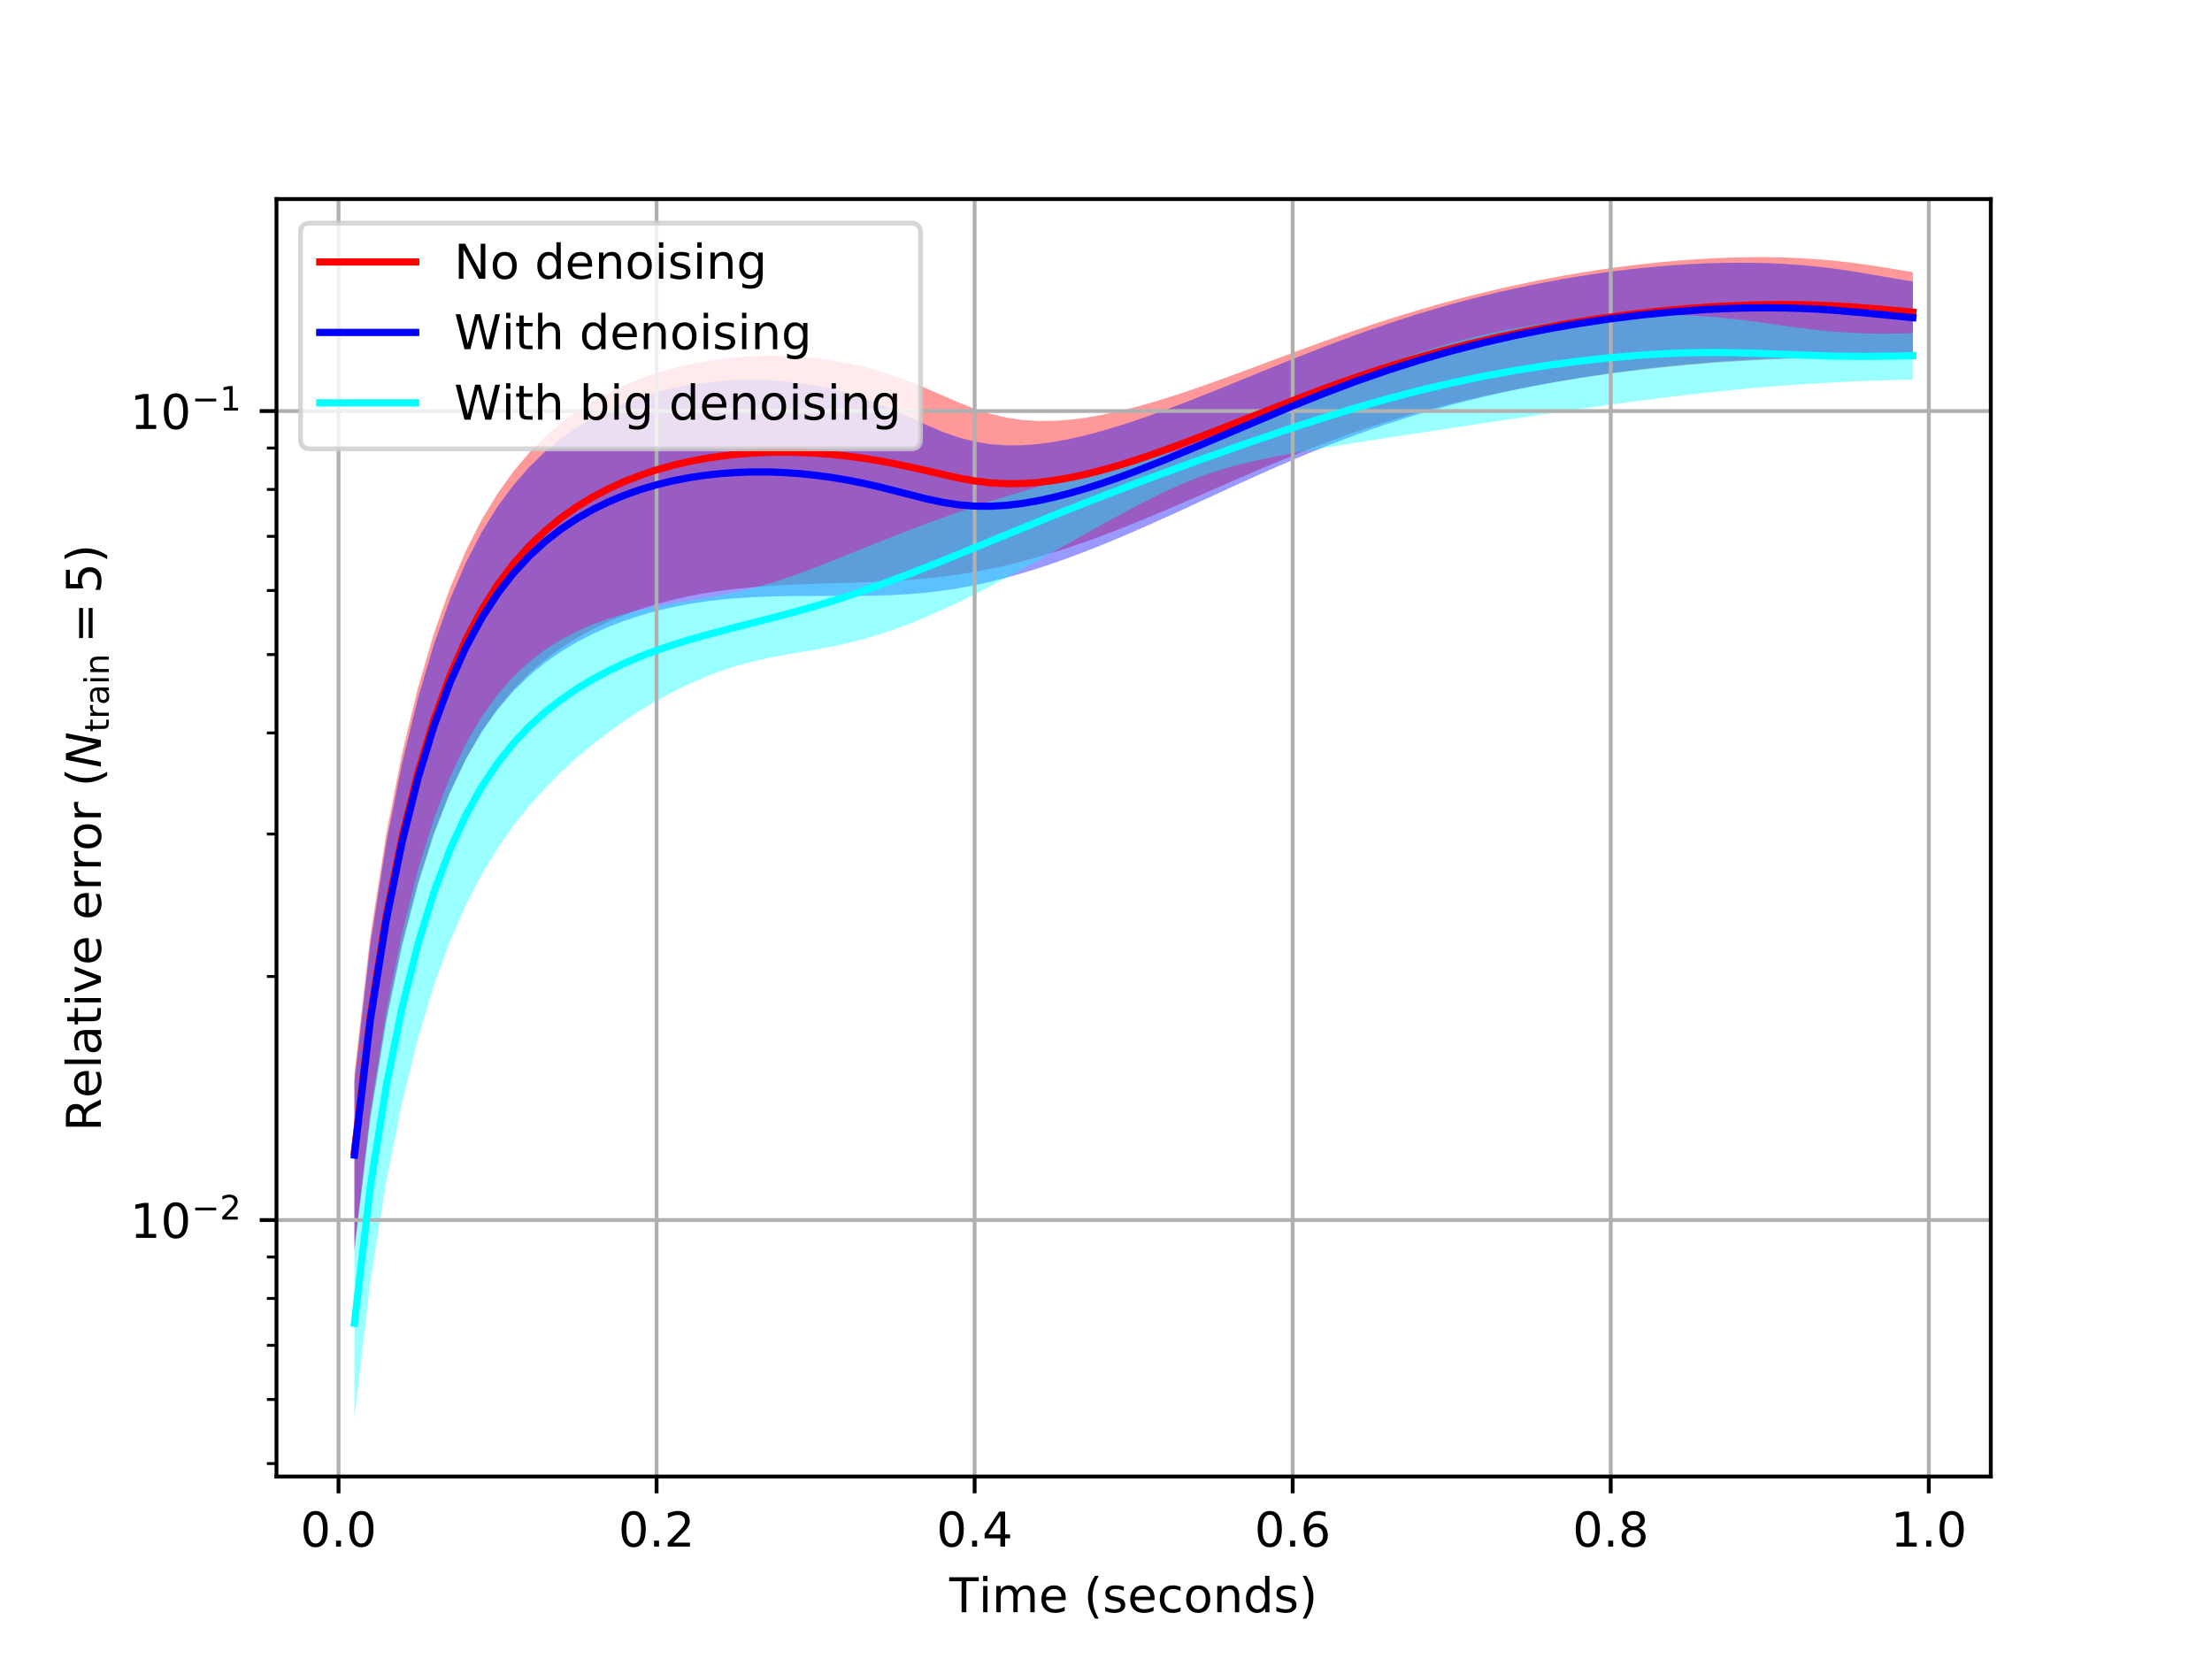 <?xml version="1.0" encoding="utf-8" standalone="no"?>
<!DOCTYPE svg PUBLIC "-//W3C//DTD SVG 1.1//EN"
  "http://www.w3.org/Graphics/SVG/1.1/DTD/svg11.dtd">
<!-- Created with matplotlib (https://matplotlib.org/) -->
<svg height="345.6pt" version="1.1" viewBox="0 0 460.8 345.6" width="460.8pt" xmlns="http://www.w3.org/2000/svg" xmlns:xlink="http://www.w3.org/1999/xlink">
 <defs>
  <style type="text/css">
*{stroke-linecap:butt;stroke-linejoin:round;white-space:pre;}
  </style>
 </defs>
 <g id="figure_1">
  <g id="patch_1">
   <path d="M 0 345.6 
L 460.8 345.6 
L 460.8 0 
L 0 0 
z
" style="fill:#ffffff;"/>
  </g>
  <g id="axes_1">
   <g id="patch_2">
    <path d="M 57.6 307.584 
L 414.72 307.584 
L 414.72 41.472 
L 57.6 41.472 
z
" style="fill:#ffffff;"/>
   </g>
   <g id="PolyCollection_1">
    <path clip-path="url(#p715813f7bb)" d="M 73.833 223.766 
L 73.833 260.77 
L 77.146 233.189 
L 80.458 212.96 
L 83.771 197.094 
L 87.084 184.281 
L 90.397 173.819 
L 93.71 165.245 
L 97.022 158.207 
L 100.335 152.412 
L 103.648 147.617 
L 106.961 143.621 
L 110.274 140.262 
L 113.586 137.415 
L 116.899 134.979 
L 120.212 132.879 
L 123.525 131.055 
L 126.838 129.464 
L 130.15 128.078 
L 133.463 126.874 
L 136.776 125.836 
L 140.089 124.949 
L 143.402 124.203 
L 146.714 123.584 
L 150.027 123.076 
L 153.34 122.666 
L 156.653 122.34 
L 159.966 122.085 
L 163.278 121.888 
L 166.591 121.737 
L 169.904 121.616 
L 173.217 121.513 
L 176.53 121.415 
L 179.842 121.307 
L 183.155 121.175 
L 186.468 121.005 
L 189.781 120.781 
L 193.094 120.491 
L 196.406 120.125 
L 199.719 119.672 
L 203.032 119.127 
L 206.345 118.488 
L 209.658 117.755 
L 212.97 116.932 
L 216.283 116.023 
L 219.596 115.031 
L 222.909 113.962 
L 226.222 112.821 
L 229.534 111.616 
L 232.847 110.352 
L 236.16 109.037 
L 239.473 107.678 
L 242.786 106.284 
L 246.098 104.863 
L 249.411 103.425 
L 252.724 101.977 
L 256.037 100.53 
L 259.35 99.092 
L 262.662 97.673 
L 265.975 96.28 
L 269.288 94.921 
L 272.601 93.603 
L 275.914 92.331 
L 279.226 91.109 
L 282.539 89.939 
L 285.852 88.825 
L 289.165 87.766 
L 292.478 86.761 
L 295.79 85.809 
L 299.103 84.91 
L 302.416 84.059 
L 305.729 83.256 
L 309.042 82.498 
L 312.354 81.783 
L 315.667 81.108 
L 318.98 80.473 
L 322.293 79.875 
L 325.606 79.313 
L 328.918 78.786 
L 332.231 78.292 
L 335.544 77.83 
L 338.857 77.402 
L 342.17 77.004 
L 345.482 76.638 
L 348.795 76.302 
L 352.108 75.997 
L 355.421 75.721 
L 358.734 75.473 
L 362.046 75.254 
L 365.359 75.062 
L 368.672 74.899 
L 371.985 74.762 
L 375.298 74.652 
L 378.61 74.567 
L 381.923 74.505 
L 385.236 74.464 
L 388.549 74.44 
L 391.862 74.429 
L 395.174 74.428 
L 398.487 74.432 
L 398.487 56.703 
L 398.487 56.703 
L 395.174 56.154 
L 391.862 55.61 
L 388.549 55.106 
L 385.236 54.665 
L 381.923 54.3 
L 378.61 54.011 
L 375.298 53.797 
L 371.985 53.655 
L 368.672 53.58 
L 365.359 53.568 
L 362.046 53.616 
L 358.734 53.722 
L 355.421 53.881 
L 352.108 54.092 
L 348.795 54.352 
L 345.482 54.66 
L 342.17 55.015 
L 338.857 55.414 
L 335.544 55.858 
L 332.231 56.345 
L 328.918 56.875 
L 325.606 57.447 
L 322.293 58.062 
L 318.98 58.718 
L 315.667 59.416 
L 312.354 60.157 
L 309.042 60.94 
L 305.729 61.765 
L 302.416 62.634 
L 299.103 63.546 
L 295.79 64.501 
L 292.478 65.499 
L 289.165 66.538 
L 285.852 67.617 
L 282.539 68.733 
L 279.226 69.882 
L 275.914 71.061 
L 272.601 72.265 
L 269.288 73.487 
L 265.975 74.722 
L 262.662 75.961 
L 259.35 77.196 
L 256.037 78.419 
L 252.724 79.62 
L 249.411 80.788 
L 246.098 81.912 
L 242.786 82.981 
L 239.473 83.982 
L 236.16 84.902 
L 232.847 85.724 
L 229.534 86.433 
L 226.222 87.008 
L 222.909 87.428 
L 219.596 87.665 
L 216.283 87.692 
L 212.97 87.477 
L 209.658 86.991 
L 206.345 86.213 
L 203.032 85.147 
L 199.719 83.845 
L 196.406 82.408 
L 193.094 80.958 
L 189.781 79.592 
L 186.468 78.365 
L 183.155 77.298 
L 179.842 76.395 
L 176.53 75.653 
L 173.217 75.064 
L 169.904 74.623 
L 166.591 74.323 
L 163.278 74.159 
L 159.966 74.126 
L 156.653 74.223 
L 153.34 74.451 
L 150.027 74.813 
L 146.714 75.311 
L 143.402 75.951 
L 140.089 76.743 
L 136.776 77.7 
L 133.463 78.839 
L 130.15 80.179 
L 126.838 81.743 
L 123.525 83.56 
L 120.212 85.667 
L 116.899 88.114 
L 113.586 90.963 
L 110.274 94.292 
L 106.961 98.201 
L 103.648 102.812 
L 100.335 108.28 
L 97.022 114.798 
L 93.71 122.601 
L 90.397 131.973 
L 87.084 143.265 
L 83.771 156.955 
L 80.458 173.773 
L 77.146 195.046 
L 73.833 223.766 
z
" style="fill:#ff0000;fill-opacity:0.4;"/>
   </g>
   <g id="PolyCollection_2">
    <path clip-path="url(#p715813f7bb)" d="M 73.833 225.297 
L 73.833 260.046 
L 77.146 232.519 
L 80.458 212.353 
L 83.771 196.57 
L 87.084 183.86 
L 90.397 173.514 
L 93.71 165.068 
L 97.022 158.163 
L 100.335 152.504 
L 103.648 147.843 
L 106.961 143.978 
L 110.274 140.748 
L 113.586 138.026 
L 116.899 135.714 
L 120.212 133.735 
L 123.525 132.03 
L 126.838 130.557 
L 130.15 129.285 
L 133.463 128.192 
L 136.776 127.261 
L 140.089 126.48 
L 143.402 125.838 
L 146.714 125.324 
L 150.027 124.924 
L 153.34 124.625 
L 156.653 124.413 
L 159.966 124.276 
L 163.278 124.197 
L 166.591 124.161 
L 169.904 124.152 
L 173.217 124.155 
L 176.53 124.153 
L 179.842 124.128 
L 183.155 124.062 
L 186.468 123.936 
L 189.781 123.734 
L 193.094 123.439 
L 196.406 123.038 
L 199.719 122.526 
L 203.032 121.902 
L 206.345 121.171 
L 209.658 120.337 
L 212.97 119.406 
L 216.283 118.383 
L 219.596 117.276 
L 222.909 116.093 
L 226.222 114.84 
L 229.534 113.525 
L 232.847 112.156 
L 236.16 110.74 
L 239.473 109.285 
L 242.786 107.799 
L 246.098 106.291 
L 249.411 104.769 
L 252.724 103.241 
L 256.037 101.716 
L 259.35 100.203 
L 262.662 98.71 
L 265.975 97.245 
L 269.288 95.815 
L 272.601 94.427 
L 275.914 93.085 
L 279.226 91.796 
L 282.539 90.561 
L 285.852 89.382 
L 289.165 88.26 
L 292.478 87.195 
L 295.79 86.186 
L 299.103 85.232 
L 302.416 84.33 
L 305.729 83.478 
L 309.042 82.675 
L 312.354 81.917 
L 315.667 81.203 
L 318.98 80.532 
L 322.293 79.9 
L 325.606 79.307 
L 328.918 78.75 
L 332.231 78.23 
L 335.544 77.744 
L 338.857 77.293 
L 342.17 76.876 
L 345.482 76.494 
L 348.795 76.145 
L 352.108 75.83 
L 355.421 75.549 
L 358.734 75.301 
L 362.046 75.086 
L 365.359 74.902 
L 368.672 74.75 
L 371.985 74.63 
L 375.298 74.542 
L 378.61 74.484 
L 381.923 74.455 
L 385.236 74.452 
L 388.549 74.472 
L 391.862 74.51 
L 395.174 74.56 
L 398.487 74.618 
L 398.487 58.624 
L 398.487 58.624 
L 395.174 58.102 
L 391.862 57.531 
L 388.549 56.955 
L 385.236 56.416 
L 381.923 55.943 
L 378.61 55.548 
L 375.298 55.234 
L 371.985 54.998 
L 368.672 54.837 
L 365.359 54.746 
L 362.046 54.723 
L 358.734 54.762 
L 355.421 54.862 
L 352.108 55.019 
L 348.795 55.232 
L 345.482 55.497 
L 342.17 55.813 
L 338.857 56.179 
L 335.544 56.594 
L 332.231 57.057 
L 328.918 57.567 
L 325.606 58.124 
L 322.293 58.728 
L 318.98 59.379 
L 315.667 60.078 
L 312.354 60.825 
L 309.042 61.619 
L 305.729 62.463 
L 302.416 63.356 
L 299.103 64.299 
L 295.79 65.291 
L 292.478 66.332 
L 289.165 67.421 
L 285.852 68.556 
L 282.539 69.735 
L 279.226 70.953 
L 275.914 72.208 
L 272.601 73.493 
L 269.288 74.805 
L 265.975 76.136 
L 262.662 77.481 
L 259.35 78.832 
L 256.037 80.18 
L 252.724 81.518 
L 249.411 82.838 
L 246.098 84.129 
L 242.786 85.381 
L 239.473 86.585 
L 236.16 87.728 
L 232.847 88.799 
L 229.534 89.784 
L 226.222 90.666 
L 222.909 91.427 
L 219.596 92.046 
L 216.283 92.497 
L 212.97 92.752 
L 209.658 92.778 
L 206.345 92.538 
L 203.032 91.999 
L 199.719 91.14 
L 196.406 89.972 
L 193.094 88.565 
L 189.781 87.044 
L 186.468 85.542 
L 183.155 84.155 
L 179.842 82.931 
L 176.53 81.885 
L 173.217 81.019 
L 169.904 80.325 
L 166.591 79.796 
L 163.278 79.422 
L 159.966 79.196 
L 156.653 79.114 
L 153.34 79.174 
L 150.027 79.376 
L 146.714 79.722 
L 143.402 80.217 
L 140.089 80.87 
L 136.776 81.694 
L 133.463 82.702 
L 130.15 83.913 
L 126.838 85.348 
L 123.525 87.037 
L 120.212 89.017 
L 116.899 91.337 
L 113.586 94.06 
L 110.274 97.265 
L 106.961 101.049 
L 103.648 105.537 
L 100.335 110.884 
L 97.022 117.283 
L 93.71 124.967 
L 90.397 134.219 
L 87.084 145.389 
L 83.771 158.949 
L 80.458 175.628 
L 77.146 196.746 
L 73.833 225.297 
z
" style="fill:#0000ff;fill-opacity:0.4;"/>
   </g>
   <g id="PolyCollection_3">
    <path clip-path="url(#p715813f7bb)" d="M 73.833 260.072 
L 73.833 295.488 
L 77.146 267.128 
L 80.458 246.166 
L 83.771 229.642 
L 87.084 216.247 
L 90.397 205.247 
L 93.71 196.146 
L 97.022 188.557 
L 100.335 182.164 
L 103.648 176.709 
L 106.961 171.988 
L 110.274 167.844 
L 113.586 164.154 
L 116.899 160.828 
L 120.212 157.798 
L 123.525 155.02 
L 126.838 152.464 
L 130.15 150.111 
L 133.463 147.951 
L 136.776 145.973 
L 140.089 144.173 
L 143.402 142.548 
L 146.714 141.096 
L 150.027 139.823 
L 153.34 138.736 
L 156.653 137.832 
L 159.966 137.088 
L 163.278 136.461 
L 166.591 135.894 
L 169.904 135.328 
L 173.217 134.707 
L 176.53 133.99 
L 179.842 133.151 
L 183.155 132.177 
L 186.468 131.066 
L 189.781 129.825 
L 193.094 128.464 
L 196.406 126.996 
L 199.719 125.435 
L 203.032 123.794 
L 206.345 122.088 
L 209.658 120.329 
L 212.97 118.53 
L 216.283 116.701 
L 219.596 114.852 
L 222.909 112.993 
L 226.222 111.135 
L 229.534 109.29 
L 232.847 107.471 
L 236.16 105.694 
L 239.473 103.982 
L 242.786 102.361 
L 246.098 100.864 
L 249.411 99.521 
L 252.724 98.348 
L 256.037 97.341 
L 259.35 96.477 
L 262.662 95.722 
L 265.975 95.046 
L 269.288 94.425 
L 272.601 93.841 
L 275.914 93.283 
L 279.226 92.742 
L 282.539 92.214 
L 285.852 91.693 
L 289.165 91.178 
L 292.478 90.668 
L 295.79 90.16 
L 299.103 89.655 
L 302.416 89.152 
L 305.729 88.65 
L 309.042 88.15 
L 312.354 87.652 
L 315.667 87.157 
L 318.98 86.665 
L 322.293 86.177 
L 325.606 85.693 
L 328.918 85.215 
L 332.231 84.744 
L 335.544 84.281 
L 338.857 83.83 
L 342.17 83.392 
L 345.482 82.969 
L 348.795 82.563 
L 352.108 82.174 
L 355.421 81.804 
L 358.734 81.455 
L 362.046 81.129 
L 365.359 80.826 
L 368.672 80.547 
L 371.985 80.293 
L 375.298 80.063 
L 378.61 79.857 
L 381.923 79.673 
L 385.236 79.511 
L 388.549 79.37 
L 391.862 79.249 
L 395.174 79.148 
L 398.487 79.067 
L 398.487 69.409 
L 398.487 69.409 
L 395.174 69.501 
L 391.862 69.521 
L 388.549 69.461 
L 385.236 69.316 
L 381.923 69.083 
L 378.61 68.763 
L 375.298 68.366 
L 371.985 67.914 
L 368.672 67.44 
L 365.359 66.978 
L 362.046 66.559 
L 358.734 66.205 
L 355.421 65.925 
L 352.108 65.726 
L 348.795 65.606 
L 345.482 65.566 
L 342.17 65.601 
L 338.857 65.709 
L 335.544 65.888 
L 332.231 66.134 
L 328.918 66.448 
L 325.606 66.828 
L 322.293 67.275 
L 318.98 67.79 
L 315.667 68.373 
L 312.354 69.028 
L 309.042 69.756 
L 305.729 70.558 
L 302.416 71.437 
L 299.103 72.393 
L 295.79 73.427 
L 292.478 74.538 
L 289.165 75.724 
L 285.852 76.983 
L 282.539 78.309 
L 279.226 79.697 
L 275.914 81.139 
L 272.601 82.625 
L 269.288 84.141 
L 265.975 85.671 
L 262.662 87.195 
L 259.35 88.684 
L 256.037 90.105 
L 252.724 91.426 
L 249.411 92.619 
L 246.098 93.683 
L 242.786 94.635 
L 239.473 95.507 
L 236.16 96.331 
L 232.847 97.136 
L 229.534 97.943 
L 226.222 98.765 
L 222.909 99.614 
L 219.596 100.497 
L 216.283 101.418 
L 212.97 102.38 
L 209.658 103.386 
L 206.345 104.437 
L 203.032 105.532 
L 199.719 106.668 
L 196.406 107.843 
L 193.094 109.054 
L 189.781 110.301 
L 186.468 111.581 
L 183.155 112.889 
L 179.842 114.218 
L 176.53 115.555 
L 173.217 116.886 
L 169.904 118.186 
L 166.591 119.43 
L 163.278 120.59 
L 159.966 121.639 
L 156.653 122.559 
L 153.34 123.346 
L 150.027 124.016 
L 146.714 124.601 
L 143.402 125.146 
L 140.089 125.702 
L 136.776 126.314 
L 133.463 127.02 
L 130.15 127.855 
L 126.838 128.853 
L 123.525 130.049 
L 120.212 131.488 
L 116.899 133.221 
L 113.586 135.317 
L 110.274 137.856 
L 106.961 140.943 
L 103.648 144.71 
L 100.335 149.322 
L 97.022 154.987 
L 93.71 161.96 
L 90.397 170.556 
L 87.084 181.166 
L 83.771 194.297 
L 80.458 210.682 
L 77.146 231.621 
L 73.833 260.072 
z
" style="fill:#00ffff;fill-opacity:0.4;"/>
   </g>
   <g id="matplotlib.axis_1">
    <g id="xtick_1">
     <g id="line2d_1">
      <path clip-path="url(#p715813f7bb)" d="M 70.52 307.584 
L 70.52 41.472 
" style="fill:none;stroke:#b0b0b0;stroke-linecap:square;stroke-width:0.8;"/>
     </g>
     <g id="line2d_2">
      <defs>
       <path d="M 0 0 
L 0 3.5 
" id="mc54e6e0ada" style="stroke:#000000;stroke-width:0.8;"/>
      </defs>
      <g>
       <use style="stroke:#000000;stroke-width:0.8;" x="70.52" xlink:href="#mc54e6e0ada" y="307.584"/>
      </g>
     </g>
     <g id="text_1">
      <!-- 0.0 -->
      <defs>
       <path d="M 31.781 66.406 
Q 24.172 66.406 20.328 58.906 
Q 16.5 51.422 16.5 36.375 
Q 16.5 21.391 20.328 13.891 
Q 24.172 6.391 31.781 6.391 
Q 39.453 6.391 43.281 13.891 
Q 47.125 21.391 47.125 36.375 
Q 47.125 51.422 43.281 58.906 
Q 39.453 66.406 31.781 66.406 
z
M 31.781 74.219 
Q 44.047 74.219 50.516 64.516 
Q 56.984 54.828 56.984 36.375 
Q 56.984 17.969 50.516 8.266 
Q 44.047 -1.422 31.781 -1.422 
Q 19.531 -1.422 13.062 8.266 
Q 6.594 17.969 6.594 36.375 
Q 6.594 54.828 13.062 64.516 
Q 19.531 74.219 31.781 74.219 
z
" id="DejaVuSans-48"/>
       <path d="M 10.688 12.406 
L 21 12.406 
L 21 0 
L 10.688 0 
z
" id="DejaVuSans-46"/>
      </defs>
      <g transform="translate(62.568 322.182)scale(0.1 -0.1)">
       <use xlink:href="#DejaVuSans-48"/>
       <use x="63.623" xlink:href="#DejaVuSans-46"/>
       <use x="95.41" xlink:href="#DejaVuSans-48"/>
      </g>
     </g>
    </g>
    <g id="xtick_2">
     <g id="line2d_3">
      <path clip-path="url(#p715813f7bb)" d="M 136.776 307.584 
L 136.776 41.472 
" style="fill:none;stroke:#b0b0b0;stroke-linecap:square;stroke-width:0.8;"/>
     </g>
     <g id="line2d_4">
      <g>
       <use style="stroke:#000000;stroke-width:0.8;" x="136.776" xlink:href="#mc54e6e0ada" y="307.584"/>
      </g>
     </g>
     <g id="text_2">
      <!-- 0.2 -->
      <defs>
       <path d="M 19.188 8.297 
L 53.609 8.297 
L 53.609 0 
L 7.328 0 
L 7.328 8.297 
Q 12.938 14.109 22.625 23.891 
Q 32.328 33.688 34.812 36.531 
Q 39.547 41.844 41.422 45.531 
Q 43.312 49.219 43.312 52.781 
Q 43.312 58.594 39.234 62.25 
Q 35.156 65.922 28.609 65.922 
Q 23.969 65.922 18.812 64.312 
Q 13.672 62.703 7.812 59.422 
L 7.812 69.391 
Q 13.766 71.781 18.938 73 
Q 24.125 74.219 28.422 74.219 
Q 39.75 74.219 46.484 68.547 
Q 53.219 62.891 53.219 53.422 
Q 53.219 48.922 51.531 44.891 
Q 49.859 40.875 45.406 35.406 
Q 44.188 33.984 37.641 27.219 
Q 31.109 20.453 19.188 8.297 
z
" id="DejaVuSans-50"/>
      </defs>
      <g transform="translate(128.824 322.182)scale(0.1 -0.1)">
       <use xlink:href="#DejaVuSans-48"/>
       <use x="63.623" xlink:href="#DejaVuSans-46"/>
       <use x="95.41" xlink:href="#DejaVuSans-50"/>
      </g>
     </g>
    </g>
    <g id="xtick_3">
     <g id="line2d_5">
      <path clip-path="url(#p715813f7bb)" d="M 203.032 307.584 
L 203.032 41.472 
" style="fill:none;stroke:#b0b0b0;stroke-linecap:square;stroke-width:0.8;"/>
     </g>
     <g id="line2d_6">
      <g>
       <use style="stroke:#000000;stroke-width:0.8;" x="203.032" xlink:href="#mc54e6e0ada" y="307.584"/>
      </g>
     </g>
     <g id="text_3">
      <!-- 0.4 -->
      <defs>
       <path d="M 37.797 64.312 
L 12.891 25.391 
L 37.797 25.391 
z
M 35.203 72.906 
L 47.609 72.906 
L 47.609 25.391 
L 58.016 25.391 
L 58.016 17.188 
L 47.609 17.188 
L 47.609 0 
L 37.797 0 
L 37.797 17.188 
L 4.891 17.188 
L 4.891 26.703 
z
" id="DejaVuSans-52"/>
      </defs>
      <g transform="translate(195.08 322.182)scale(0.1 -0.1)">
       <use xlink:href="#DejaVuSans-48"/>
       <use x="63.623" xlink:href="#DejaVuSans-46"/>
       <use x="95.41" xlink:href="#DejaVuSans-52"/>
      </g>
     </g>
    </g>
    <g id="xtick_4">
     <g id="line2d_7">
      <path clip-path="url(#p715813f7bb)" d="M 269.288 307.584 
L 269.288 41.472 
" style="fill:none;stroke:#b0b0b0;stroke-linecap:square;stroke-width:0.8;"/>
     </g>
     <g id="line2d_8">
      <g>
       <use style="stroke:#000000;stroke-width:0.8;" x="269.288" xlink:href="#mc54e6e0ada" y="307.584"/>
      </g>
     </g>
     <g id="text_4">
      <!-- 0.6 -->
      <defs>
       <path d="M 33.016 40.375 
Q 26.375 40.375 22.484 35.828 
Q 18.609 31.297 18.609 23.391 
Q 18.609 15.531 22.484 10.953 
Q 26.375 6.391 33.016 6.391 
Q 39.656 6.391 43.531 10.953 
Q 47.406 15.531 47.406 23.391 
Q 47.406 31.297 43.531 35.828 
Q 39.656 40.375 33.016 40.375 
z
M 52.594 71.297 
L 52.594 62.312 
Q 48.875 64.062 45.094 64.984 
Q 41.312 65.922 37.594 65.922 
Q 27.828 65.922 22.672 59.328 
Q 17.531 52.734 16.797 39.406 
Q 19.672 43.656 24.016 45.922 
Q 28.375 48.188 33.594 48.188 
Q 44.578 48.188 50.953 41.516 
Q 57.328 34.859 57.328 23.391 
Q 57.328 12.156 50.688 5.359 
Q 44.047 -1.422 33.016 -1.422 
Q 20.359 -1.422 13.672 8.266 
Q 6.984 17.969 6.984 36.375 
Q 6.984 53.656 15.188 63.938 
Q 23.391 74.219 37.203 74.219 
Q 40.922 74.219 44.703 73.484 
Q 48.484 72.75 52.594 71.297 
z
" id="DejaVuSans-54"/>
      </defs>
      <g transform="translate(261.336 322.182)scale(0.1 -0.1)">
       <use xlink:href="#DejaVuSans-48"/>
       <use x="63.623" xlink:href="#DejaVuSans-46"/>
       <use x="95.41" xlink:href="#DejaVuSans-54"/>
      </g>
     </g>
    </g>
    <g id="xtick_5">
     <g id="line2d_9">
      <path clip-path="url(#p715813f7bb)" d="M 335.544 307.584 
L 335.544 41.472 
" style="fill:none;stroke:#b0b0b0;stroke-linecap:square;stroke-width:0.8;"/>
     </g>
     <g id="line2d_10">
      <g>
       <use style="stroke:#000000;stroke-width:0.8;" x="335.544" xlink:href="#mc54e6e0ada" y="307.584"/>
      </g>
     </g>
     <g id="text_5">
      <!-- 0.8 -->
      <defs>
       <path d="M 31.781 34.625 
Q 24.75 34.625 20.719 30.859 
Q 16.703 27.094 16.703 20.516 
Q 16.703 13.922 20.719 10.156 
Q 24.75 6.391 31.781 6.391 
Q 38.812 6.391 42.859 10.172 
Q 46.922 13.969 46.922 20.516 
Q 46.922 27.094 42.891 30.859 
Q 38.875 34.625 31.781 34.625 
z
M 21.922 38.812 
Q 15.578 40.375 12.031 44.719 
Q 8.5 49.078 8.5 55.328 
Q 8.5 64.062 14.719 69.141 
Q 20.953 74.219 31.781 74.219 
Q 42.672 74.219 48.875 69.141 
Q 55.078 64.062 55.078 55.328 
Q 55.078 49.078 51.531 44.719 
Q 48 40.375 41.703 38.812 
Q 48.828 37.156 52.797 32.312 
Q 56.781 27.484 56.781 20.516 
Q 56.781 9.906 50.312 4.234 
Q 43.844 -1.422 31.781 -1.422 
Q 19.734 -1.422 13.25 4.234 
Q 6.781 9.906 6.781 20.516 
Q 6.781 27.484 10.781 32.312 
Q 14.797 37.156 21.922 38.812 
z
M 18.312 54.391 
Q 18.312 48.734 21.844 45.562 
Q 25.391 42.391 31.781 42.391 
Q 38.141 42.391 41.719 45.562 
Q 45.312 48.734 45.312 54.391 
Q 45.312 60.062 41.719 63.234 
Q 38.141 66.406 31.781 66.406 
Q 25.391 66.406 21.844 63.234 
Q 18.312 60.062 18.312 54.391 
z
" id="DejaVuSans-56"/>
      </defs>
      <g transform="translate(327.592 322.182)scale(0.1 -0.1)">
       <use xlink:href="#DejaVuSans-48"/>
       <use x="63.623" xlink:href="#DejaVuSans-46"/>
       <use x="95.41" xlink:href="#DejaVuSans-56"/>
      </g>
     </g>
    </g>
    <g id="xtick_6">
     <g id="line2d_11">
      <path clip-path="url(#p715813f7bb)" d="M 401.8 307.584 
L 401.8 41.472 
" style="fill:none;stroke:#b0b0b0;stroke-linecap:square;stroke-width:0.8;"/>
     </g>
     <g id="line2d_12">
      <g>
       <use style="stroke:#000000;stroke-width:0.8;" x="401.8" xlink:href="#mc54e6e0ada" y="307.584"/>
      </g>
     </g>
     <g id="text_6">
      <!-- 1.0 -->
      <defs>
       <path d="M 12.406 8.297 
L 28.516 8.297 
L 28.516 63.922 
L 10.984 60.406 
L 10.984 69.391 
L 28.422 72.906 
L 38.281 72.906 
L 38.281 8.297 
L 54.391 8.297 
L 54.391 0 
L 12.406 0 
z
" id="DejaVuSans-49"/>
      </defs>
      <g transform="translate(393.849 322.182)scale(0.1 -0.1)">
       <use xlink:href="#DejaVuSans-49"/>
       <use x="63.623" xlink:href="#DejaVuSans-46"/>
       <use x="95.41" xlink:href="#DejaVuSans-48"/>
      </g>
     </g>
    </g>
    <g id="text_7">
     <!-- $\mathrm{Time \ (seconds)}$ -->
     <defs>
      <path d="M -0.297 72.906 
L 61.375 72.906 
L 61.375 64.594 
L 35.5 64.594 
L 35.5 0 
L 25.594 0 
L 25.594 64.594 
L -0.297 64.594 
z
" id="DejaVuSans-84"/>
      <path d="M 9.422 54.688 
L 18.406 54.688 
L 18.406 0 
L 9.422 0 
z
M 9.422 75.984 
L 18.406 75.984 
L 18.406 64.594 
L 9.422 64.594 
z
" id="DejaVuSans-105"/>
      <path d="M 52 44.188 
Q 55.375 50.25 60.062 53.125 
Q 64.75 56 71.094 56 
Q 79.641 56 84.281 50.016 
Q 88.922 44.047 88.922 33.016 
L 88.922 0 
L 79.891 0 
L 79.891 32.719 
Q 79.891 40.578 77.094 44.375 
Q 74.312 48.188 68.609 48.188 
Q 61.625 48.188 57.562 43.547 
Q 53.516 38.922 53.516 30.906 
L 53.516 0 
L 44.484 0 
L 44.484 32.719 
Q 44.484 40.625 41.703 44.406 
Q 38.922 48.188 33.109 48.188 
Q 26.219 48.188 22.156 43.531 
Q 18.109 38.875 18.109 30.906 
L 18.109 0 
L 9.078 0 
L 9.078 54.688 
L 18.109 54.688 
L 18.109 46.188 
Q 21.188 51.219 25.484 53.609 
Q 29.781 56 35.688 56 
Q 41.656 56 45.828 52.969 
Q 50 49.953 52 44.188 
z
" id="DejaVuSans-109"/>
      <path d="M 56.203 29.594 
L 56.203 25.203 
L 14.891 25.203 
Q 15.484 15.922 20.484 11.062 
Q 25.484 6.203 34.422 6.203 
Q 39.594 6.203 44.453 7.469 
Q 49.312 8.734 54.109 11.281 
L 54.109 2.781 
Q 49.266 0.734 44.188 -0.344 
Q 39.109 -1.422 33.891 -1.422 
Q 20.797 -1.422 13.156 6.188 
Q 5.516 13.812 5.516 26.812 
Q 5.516 40.234 12.766 48.109 
Q 20.016 56 32.328 56 
Q 43.359 56 49.781 48.891 
Q 56.203 41.797 56.203 29.594 
z
M 47.219 32.234 
Q 47.125 39.594 43.094 43.984 
Q 39.062 48.391 32.422 48.391 
Q 24.906 48.391 20.391 44.141 
Q 15.875 39.891 15.188 32.172 
z
" id="DejaVuSans-101"/>
      <path d="M 31 75.875 
Q 24.469 64.656 21.281 53.656 
Q 18.109 42.672 18.109 31.391 
Q 18.109 20.125 21.312 9.062 
Q 24.516 -2 31 -13.188 
L 23.188 -13.188 
Q 15.875 -1.703 12.234 9.375 
Q 8.594 20.453 8.594 31.391 
Q 8.594 42.281 12.203 53.312 
Q 15.828 64.359 23.188 75.875 
z
" id="DejaVuSans-40"/>
      <path d="M 44.281 53.078 
L 44.281 44.578 
Q 40.484 46.531 36.375 47.5 
Q 32.281 48.484 27.875 48.484 
Q 21.188 48.484 17.844 46.438 
Q 14.5 44.391 14.5 40.281 
Q 14.5 37.156 16.891 35.375 
Q 19.281 33.594 26.516 31.984 
L 29.594 31.297 
Q 39.156 29.25 43.188 25.516 
Q 47.219 21.781 47.219 15.094 
Q 47.219 7.469 41.188 3.016 
Q 35.156 -1.422 24.609 -1.422 
Q 20.219 -1.422 15.453 -0.562 
Q 10.688 0.297 5.422 2 
L 5.422 11.281 
Q 10.406 8.688 15.234 7.391 
Q 20.062 6.109 24.812 6.109 
Q 31.156 6.109 34.562 8.281 
Q 37.984 10.453 37.984 14.406 
Q 37.984 18.062 35.516 20.016 
Q 33.062 21.969 24.703 23.781 
L 21.578 24.516 
Q 13.234 26.266 9.516 29.906 
Q 5.812 33.547 5.812 39.891 
Q 5.812 47.609 11.281 51.797 
Q 16.75 56 26.812 56 
Q 31.781 56 36.172 55.266 
Q 40.578 54.547 44.281 53.078 
z
" id="DejaVuSans-115"/>
      <path d="M 48.781 52.594 
L 48.781 44.188 
Q 44.969 46.297 41.141 47.344 
Q 37.312 48.391 33.406 48.391 
Q 24.656 48.391 19.812 42.844 
Q 14.984 37.312 14.984 27.297 
Q 14.984 17.281 19.812 11.734 
Q 24.656 6.203 33.406 6.203 
Q 37.312 6.203 41.141 7.25 
Q 44.969 8.297 48.781 10.406 
L 48.781 2.094 
Q 45.016 0.344 40.984 -0.531 
Q 36.969 -1.422 32.422 -1.422 
Q 20.062 -1.422 12.781 6.344 
Q 5.516 14.109 5.516 27.297 
Q 5.516 40.672 12.859 48.328 
Q 20.219 56 33.016 56 
Q 37.156 56 41.109 55.141 
Q 45.062 54.297 48.781 52.594 
z
" id="DejaVuSans-99"/>
      <path d="M 30.609 48.391 
Q 23.391 48.391 19.188 42.75 
Q 14.984 37.109 14.984 27.297 
Q 14.984 17.484 19.156 11.844 
Q 23.344 6.203 30.609 6.203 
Q 37.797 6.203 41.984 11.859 
Q 46.188 17.531 46.188 27.297 
Q 46.188 37.016 41.984 42.703 
Q 37.797 48.391 30.609 48.391 
z
M 30.609 56 
Q 42.328 56 49.016 48.375 
Q 55.719 40.766 55.719 27.297 
Q 55.719 13.875 49.016 6.219 
Q 42.328 -1.422 30.609 -1.422 
Q 18.844 -1.422 12.172 6.219 
Q 5.516 13.875 5.516 27.297 
Q 5.516 40.766 12.172 48.375 
Q 18.844 56 30.609 56 
z
" id="DejaVuSans-111"/>
      <path d="M 54.891 33.016 
L 54.891 0 
L 45.906 0 
L 45.906 32.719 
Q 45.906 40.484 42.875 44.328 
Q 39.844 48.188 33.797 48.188 
Q 26.516 48.188 22.312 43.547 
Q 18.109 38.922 18.109 30.906 
L 18.109 0 
L 9.078 0 
L 9.078 54.688 
L 18.109 54.688 
L 18.109 46.188 
Q 21.344 51.125 25.703 53.562 
Q 30.078 56 35.797 56 
Q 45.219 56 50.047 50.172 
Q 54.891 44.344 54.891 33.016 
z
" id="DejaVuSans-110"/>
      <path d="M 45.406 46.391 
L 45.406 75.984 
L 54.391 75.984 
L 54.391 0 
L 45.406 0 
L 45.406 8.203 
Q 42.578 3.328 38.25 0.953 
Q 33.938 -1.422 27.875 -1.422 
Q 17.969 -1.422 11.734 6.484 
Q 5.516 14.406 5.516 27.297 
Q 5.516 40.188 11.734 48.094 
Q 17.969 56 27.875 56 
Q 33.938 56 38.25 53.625 
Q 42.578 51.266 45.406 46.391 
z
M 14.797 27.297 
Q 14.797 17.391 18.875 11.75 
Q 22.953 6.109 30.078 6.109 
Q 37.203 6.109 41.297 11.75 
Q 45.406 17.391 45.406 27.297 
Q 45.406 37.203 41.297 42.844 
Q 37.203 48.484 30.078 48.484 
Q 22.953 48.484 18.875 42.844 
Q 14.797 37.203 14.797 27.297 
z
" id="DejaVuSans-100"/>
      <path d="M 8.016 75.875 
L 15.828 75.875 
Q 23.141 64.359 26.781 53.312 
Q 30.422 42.281 30.422 31.391 
Q 30.422 20.453 26.781 9.375 
Q 23.141 -1.703 15.828 -13.188 
L 8.016 -13.188 
Q 14.5 -2 17.703 9.062 
Q 20.906 20.125 20.906 31.391 
Q 20.906 42.672 17.703 53.656 
Q 14.5 64.656 8.016 75.875 
z
" id="DejaVuSans-41"/>
     </defs>
     <g transform="translate(197.76 335.861)scale(0.1 -0.1)">
      <use transform="translate(0 0.016)" xlink:href="#DejaVuSans-84"/>
      <use transform="translate(61.084 0.016)" xlink:href="#DejaVuSans-105"/>
      <use transform="translate(88.867 0.016)" xlink:href="#DejaVuSans-109"/>
      <use transform="translate(186.279 0.016)" xlink:href="#DejaVuSans-101"/>
      <use transform="translate(280.273 0.016)" xlink:href="#DejaVuSans-40"/>
      <use transform="translate(319.287 0.016)" xlink:href="#DejaVuSans-115"/>
      <use transform="translate(371.386 0.016)" xlink:href="#DejaVuSans-101"/>
      <use transform="translate(432.91 0.016)" xlink:href="#DejaVuSans-99"/>
      <use transform="translate(487.89 0.016)" xlink:href="#DejaVuSans-111"/>
      <use transform="translate(549.072 0.016)" xlink:href="#DejaVuSans-110"/>
      <use transform="translate(612.451 0.016)" xlink:href="#DejaVuSans-100"/>
      <use transform="translate(675.927 0.016)" xlink:href="#DejaVuSans-115"/>
      <use transform="translate(728.027 0.016)" xlink:href="#DejaVuSans-41"/>
     </g>
    </g>
   </g>
   <g id="matplotlib.axis_2">
    <g id="ytick_1">
     <g id="line2d_13">
      <path clip-path="url(#p715813f7bb)" d="M 57.6 254.154 
L 414.72 254.154 
" style="fill:none;stroke:#b0b0b0;stroke-linecap:square;stroke-width:0.8;"/>
     </g>
     <g id="line2d_14">
      <defs>
       <path d="M 0 0 
L -3.5 0 
" id="m90d60b6011" style="stroke:#000000;stroke-width:0.8;"/>
      </defs>
      <g>
       <use style="stroke:#000000;stroke-width:0.8;" x="57.6" xlink:href="#m90d60b6011" y="254.154"/>
      </g>
     </g>
     <g id="text_8">
      <!-- $\mathdefault{10^{-2}}$ -->
      <defs>
       <path d="M 10.594 35.5 
L 73.188 35.5 
L 73.188 27.203 
L 10.594 27.203 
z
" id="DejaVuSans-8722"/>
      </defs>
      <g transform="translate(27.1 257.953)scale(0.1 -0.1)">
       <use transform="translate(0 0.766)" xlink:href="#DejaVuSans-49"/>
       <use transform="translate(63.623 0.766)" xlink:href="#DejaVuSans-48"/>
       <use transform="translate(128.203 39.047)scale(0.7)" xlink:href="#DejaVuSans-8722"/>
       <use transform="translate(186.855 39.047)scale(0.7)" xlink:href="#DejaVuSans-50"/>
      </g>
     </g>
    </g>
    <g id="ytick_2">
     <g id="line2d_15">
      <path clip-path="url(#p715813f7bb)" d="M 57.6 85.625 
L 414.72 85.625 
" style="fill:none;stroke:#b0b0b0;stroke-linecap:square;stroke-width:0.8;"/>
     </g>
     <g id="line2d_16">
      <g>
       <use style="stroke:#000000;stroke-width:0.8;" x="57.6" xlink:href="#m90d60b6011" y="85.625"/>
      </g>
     </g>
     <g id="text_9">
      <!-- $\mathdefault{10^{-1}}$ -->
      <g transform="translate(27.1 89.425)scale(0.1 -0.1)">
       <use transform="translate(0 0.684)" xlink:href="#DejaVuSans-49"/>
       <use transform="translate(63.623 0.684)" xlink:href="#DejaVuSans-48"/>
       <use transform="translate(128.203 38.966)scale(0.7)" xlink:href="#DejaVuSans-8722"/>
       <use transform="translate(186.855 38.966)scale(0.7)" xlink:href="#DejaVuSans-49"/>
      </g>
     </g>
    </g>
    <g id="ytick_3">
     <g id="line2d_17">
      <defs>
       <path d="M 0 0 
L -2 0 
" id="meb643e2de5" style="stroke:#000000;stroke-width:0.6;"/>
      </defs>
      <g>
       <use style="stroke:#000000;stroke-width:0.6;" x="57.6" xlink:href="#meb643e2de5" y="304.886"/>
      </g>
     </g>
    </g>
    <g id="ytick_4">
     <g id="line2d_18">
      <g>
       <use style="stroke:#000000;stroke-width:0.6;" x="57.6" xlink:href="#meb643e2de5" y="291.542"/>
      </g>
     </g>
    </g>
    <g id="ytick_5">
     <g id="line2d_19">
      <g>
       <use style="stroke:#000000;stroke-width:0.6;" x="57.6" xlink:href="#meb643e2de5" y="280.259"/>
      </g>
     </g>
    </g>
    <g id="ytick_6">
     <g id="line2d_20">
      <g>
       <use style="stroke:#000000;stroke-width:0.6;" x="57.6" xlink:href="#meb643e2de5" y="270.486"/>
      </g>
     </g>
    </g>
    <g id="ytick_7">
     <g id="line2d_21">
      <g>
       <use style="stroke:#000000;stroke-width:0.6;" x="57.6" xlink:href="#meb643e2de5" y="261.865"/>
      </g>
     </g>
    </g>
    <g id="ytick_8">
     <g id="line2d_22">
      <g>
       <use style="stroke:#000000;stroke-width:0.6;" x="57.6" xlink:href="#meb643e2de5" y="203.422"/>
      </g>
     </g>
    </g>
    <g id="ytick_9">
     <g id="line2d_23">
      <g>
       <use style="stroke:#000000;stroke-width:0.6;" x="57.6" xlink:href="#meb643e2de5" y="173.745"/>
      </g>
     </g>
    </g>
    <g id="ytick_10">
     <g id="line2d_24">
      <g>
       <use style="stroke:#000000;stroke-width:0.6;" x="57.6" xlink:href="#meb643e2de5" y="152.69"/>
      </g>
     </g>
    </g>
    <g id="ytick_11">
     <g id="line2d_25">
      <g>
       <use style="stroke:#000000;stroke-width:0.6;" x="57.6" xlink:href="#meb643e2de5" y="136.358"/>
      </g>
     </g>
    </g>
    <g id="ytick_12">
     <g id="line2d_26">
      <g>
       <use style="stroke:#000000;stroke-width:0.6;" x="57.6" xlink:href="#meb643e2de5" y="123.013"/>
      </g>
     </g>
    </g>
    <g id="ytick_13">
     <g id="line2d_27">
      <g>
       <use style="stroke:#000000;stroke-width:0.6;" x="57.6" xlink:href="#meb643e2de5" y="111.731"/>
      </g>
     </g>
    </g>
    <g id="ytick_14">
     <g id="line2d_28">
      <g>
       <use style="stroke:#000000;stroke-width:0.6;" x="57.6" xlink:href="#meb643e2de5" y="101.957"/>
      </g>
     </g>
    </g>
    <g id="ytick_15">
     <g id="line2d_29">
      <g>
       <use style="stroke:#000000;stroke-width:0.6;" x="57.6" xlink:href="#meb643e2de5" y="93.337"/>
      </g>
     </g>
    </g>
    <g id="text_10">
     <!-- $\mathrm{Relative \ error}$ ($N_{\mathrm{train}}=5$) -->
     <defs>
      <path d="M 44.391 34.188 
Q 47.562 33.109 50.562 29.594 
Q 53.562 26.078 56.594 19.922 
L 66.609 0 
L 56 0 
L 46.688 18.703 
Q 43.062 26.031 39.672 28.422 
Q 36.281 30.812 30.422 30.812 
L 19.672 30.812 
L 19.672 0 
L 9.812 0 
L 9.812 72.906 
L 32.078 72.906 
Q 44.578 72.906 50.734 67.672 
Q 56.891 62.453 56.891 51.906 
Q 56.891 45.016 53.688 40.469 
Q 50.484 35.938 44.391 34.188 
z
M 19.672 64.797 
L 19.672 38.922 
L 32.078 38.922 
Q 39.203 38.922 42.844 42.219 
Q 46.484 45.516 46.484 51.906 
Q 46.484 58.297 42.844 61.547 
Q 39.203 64.797 32.078 64.797 
z
" id="DejaVuSans-82"/>
      <path d="M 9.422 75.984 
L 18.406 75.984 
L 18.406 0 
L 9.422 0 
z
" id="DejaVuSans-108"/>
      <path d="M 34.281 27.484 
Q 23.391 27.484 19.188 25 
Q 14.984 22.516 14.984 16.5 
Q 14.984 11.719 18.141 8.906 
Q 21.297 6.109 26.703 6.109 
Q 34.188 6.109 38.703 11.406 
Q 43.219 16.703 43.219 25.484 
L 43.219 27.484 
z
M 52.203 31.203 
L 52.203 0 
L 43.219 0 
L 43.219 8.297 
Q 40.141 3.328 35.547 0.953 
Q 30.953 -1.422 24.312 -1.422 
Q 15.922 -1.422 10.953 3.297 
Q 6 8.016 6 15.922 
Q 6 25.141 12.172 29.828 
Q 18.359 34.516 30.609 34.516 
L 43.219 34.516 
L 43.219 35.406 
Q 43.219 41.609 39.141 45 
Q 35.062 48.391 27.688 48.391 
Q 23 48.391 18.547 47.266 
Q 14.109 46.141 10.016 43.891 
L 10.016 52.203 
Q 14.938 54.109 19.578 55.047 
Q 24.219 56 28.609 56 
Q 40.484 56 46.344 49.844 
Q 52.203 43.703 52.203 31.203 
z
" id="DejaVuSans-97"/>
      <path d="M 18.312 70.219 
L 18.312 54.688 
L 36.812 54.688 
L 36.812 47.703 
L 18.312 47.703 
L 18.312 18.016 
Q 18.312 11.328 20.141 9.422 
Q 21.969 7.516 27.594 7.516 
L 36.812 7.516 
L 36.812 0 
L 27.594 0 
Q 17.188 0 13.234 3.875 
Q 9.281 7.766 9.281 18.016 
L 9.281 47.703 
L 2.688 47.703 
L 2.688 54.688 
L 9.281 54.688 
L 9.281 70.219 
z
" id="DejaVuSans-116"/>
      <path d="M 2.984 54.688 
L 12.5 54.688 
L 29.594 8.797 
L 46.688 54.688 
L 56.203 54.688 
L 35.688 0 
L 23.484 0 
z
" id="DejaVuSans-118"/>
      <path d="M 41.109 46.297 
Q 39.594 47.172 37.812 47.578 
Q 36.031 48 33.891 48 
Q 26.266 48 22.188 43.047 
Q 18.109 38.094 18.109 28.812 
L 18.109 0 
L 9.078 0 
L 9.078 54.688 
L 18.109 54.688 
L 18.109 46.188 
Q 20.953 51.172 25.484 53.578 
Q 30.031 56 36.531 56 
Q 37.453 56 38.578 55.875 
Q 39.703 55.766 41.062 55.516 
z
" id="DejaVuSans-114"/>
      <path id="DejaVuSans-32"/>
      <path d="M 16.891 72.906 
L 30.172 72.906 
L 50.297 10.406 
L 62.5 72.906 
L 72.125 72.906 
L 57.906 0 
L 44.578 0 
L 24.516 62.891 
L 12.312 0 
L 2.688 0 
z
" id="DejaVuSans-Oblique-78"/>
      <path d="M 10.594 45.406 
L 73.188 45.406 
L 73.188 37.203 
L 10.594 37.203 
z
M 10.594 25.484 
L 73.188 25.484 
L 73.188 17.188 
L 10.594 17.188 
z
" id="DejaVuSans-61"/>
      <path d="M 10.797 72.906 
L 49.516 72.906 
L 49.516 64.594 
L 19.828 64.594 
L 19.828 46.734 
Q 21.969 47.469 24.109 47.828 
Q 26.266 48.188 28.422 48.188 
Q 40.625 48.188 47.75 41.5 
Q 54.891 34.812 54.891 23.391 
Q 54.891 11.625 47.562 5.094 
Q 40.234 -1.422 26.906 -1.422 
Q 22.312 -1.422 17.547 -0.641 
Q 12.797 0.141 7.719 1.703 
L 7.719 11.625 
Q 12.109 9.234 16.797 8.062 
Q 21.484 6.891 26.703 6.891 
Q 35.156 6.891 40.078 11.328 
Q 45.016 15.766 45.016 23.391 
Q 45.016 31 40.078 35.438 
Q 35.156 39.891 26.703 39.891 
Q 22.75 39.891 18.812 39.016 
Q 14.891 38.141 10.797 36.281 
z
" id="DejaVuSans-53"/>
     </defs>
     <g transform="translate(21.02 235.678)rotate(-90)scale(0.1 -0.1)">
      <use transform="translate(0 0.016)" xlink:href="#DejaVuSans-82"/>
      <use transform="translate(69.482 0.016)" xlink:href="#DejaVuSans-101"/>
      <use transform="translate(131.006 0.016)" xlink:href="#DejaVuSans-108"/>
      <use transform="translate(158.789 0.016)" xlink:href="#DejaVuSans-97"/>
      <use transform="translate(220.068 0.016)" xlink:href="#DejaVuSans-116"/>
      <use transform="translate(259.277 0.016)" xlink:href="#DejaVuSans-105"/>
      <use transform="translate(287.061 0.016)" xlink:href="#DejaVuSans-118"/>
      <use transform="translate(346.24 0.016)" xlink:href="#DejaVuSans-101"/>
      <use transform="translate(440.234 0.016)" xlink:href="#DejaVuSans-101"/>
      <use transform="translate(501.757 0.016)" xlink:href="#DejaVuSans-114"/>
      <use transform="translate(542.871 0.016)" xlink:href="#DejaVuSans-114"/>
      <use transform="translate(583.984 0.016)" xlink:href="#DejaVuSans-111"/>
      <use transform="translate(645.166 0.016)" xlink:href="#DejaVuSans-114"/>
      <use transform="translate(686.279 0.016)" xlink:href="#DejaVuSans-32"/>
      <use transform="translate(718.066 0.016)" xlink:href="#DejaVuSans-40"/>
      <use transform="translate(757.08 0.016)" xlink:href="#DejaVuSans-Oblique-78"/>
      <use transform="translate(831.884 -16.391)scale(0.7)" xlink:href="#DejaVuSans-116"/>
      <use transform="translate(859.331 -16.391)scale(0.7)" xlink:href="#DejaVuSans-114"/>
      <use transform="translate(888.11 -16.391)scale(0.7)" xlink:href="#DejaVuSans-97"/>
      <use transform="translate(931.006 -16.391)scale(0.7)" xlink:href="#DejaVuSans-105"/>
      <use transform="translate(950.454 -16.391)scale(0.7)" xlink:href="#DejaVuSans-110"/>
      <use transform="translate(1017.036 0.016)" xlink:href="#DejaVuSans-61"/>
      <use transform="translate(1120.307 0.016)" xlink:href="#DejaVuSans-53"/>
      <use transform="translate(1183.93 0.016)" xlink:href="#DejaVuSans-41"/>
     </g>
    </g>
   </g>
   <g id="line2d_30">
    <path clip-path="url(#p715813f7bb)" d="M 73.833 239.954 
L 77.146 211.661 
L 80.458 190.775 
L 83.771 174.306 
L 87.084 160.937 
L 90.397 149.945 
L 93.71 140.861 
L 97.022 133.331 
L 100.335 127.069 
L 103.648 121.838 
L 106.961 117.443 
L 110.274 113.726 
L 113.586 110.564 
L 116.899 107.858 
L 120.212 105.53 
L 123.525 103.52 
L 126.838 101.781 
L 130.15 100.278 
L 133.463 98.985 
L 136.776 97.88 
L 140.089 96.947 
L 143.402 96.171 
L 146.714 95.538 
L 150.027 95.036 
L 153.34 94.658 
L 156.653 94.396 
L 159.966 94.245 
L 163.278 94.2 
L 166.591 94.256 
L 169.904 94.411 
L 173.217 94.664 
L 176.53 95.014 
L 179.842 95.459 
L 183.155 95.997 
L 186.468 96.623 
L 189.781 97.326 
L 199.719 99.588 
L 203.032 100.183 
L 206.345 100.585 
L 209.658 100.768 
L 212.97 100.733 
L 216.283 100.495 
L 219.596 100.077 
L 222.909 99.499 
L 226.222 98.783 
L 229.534 97.946 
L 232.847 97.007 
L 236.16 95.979 
L 239.473 94.875 
L 246.098 92.492 
L 252.724 89.948 
L 272.601 82.159 
L 279.226 79.729 
L 285.852 77.455 
L 292.478 75.36 
L 299.103 73.451 
L 305.729 71.725 
L 312.354 70.174 
L 318.98 68.79 
L 325.606 67.567 
L 332.231 66.499 
L 338.857 65.585 
L 345.482 64.827 
L 352.108 64.228 
L 358.734 63.792 
L 365.359 63.529 
L 368.672 63.466 
L 371.985 63.45 
L 375.298 63.484 
L 378.61 63.57 
L 381.923 63.707 
L 385.236 63.897 
L 391.862 64.416 
L 398.487 65.032 
" style="fill:none;stroke:#ff0000;stroke-linecap:square;stroke-width:1.5;"/>
   </g>
   <g id="line2d_31">
    <path clip-path="url(#p715813f7bb)" d="M 73.833 240.628 
L 77.146 212.468 
L 80.458 191.711 
L 83.771 175.368 
L 87.084 162.125 
L 90.397 151.261 
L 93.71 142.305 
L 97.022 134.905 
L 100.335 128.775 
L 103.648 123.675 
L 106.961 119.41 
L 110.274 115.823 
L 113.586 112.79 
L 116.899 110.213 
L 120.212 108.013 
L 123.525 106.129 
L 126.838 104.516 
L 130.15 103.138 
L 133.463 101.968 
L 136.776 100.987 
L 140.089 100.179 
L 143.402 99.529 
L 146.714 99.028 
L 150.027 98.663 
L 153.34 98.427 
L 156.653 98.314 
L 159.966 98.319 
L 163.278 98.438 
L 166.591 98.667 
L 169.904 99.006 
L 173.217 99.454 
L 176.53 100.009 
L 179.842 100.668 
L 183.155 101.422 
L 193.094 103.944 
L 196.406 104.653 
L 199.719 105.163 
L 203.032 105.434 
L 206.345 105.463 
L 209.658 105.268 
L 212.97 104.872 
L 216.283 104.302 
L 219.596 103.579 
L 222.909 102.726 
L 226.222 101.759 
L 229.534 100.696 
L 232.847 99.55 
L 236.16 98.333 
L 242.786 95.735 
L 249.411 92.985 
L 269.288 84.559 
L 275.914 81.905 
L 282.539 79.409 
L 289.165 77.101 
L 295.79 74.995 
L 302.416 73.094 
L 309.042 71.393 
L 315.667 69.881 
L 322.293 68.551 
L 328.918 67.395 
L 335.544 66.408 
L 342.17 65.59 
L 348.795 64.944 
L 355.421 64.477 
L 358.734 64.314 
L 362.046 64.198 
L 365.359 64.133 
L 368.672 64.118 
L 371.985 64.158 
L 375.298 64.253 
L 378.61 64.405 
L 381.923 64.615 
L 388.549 65.191 
L 398.487 66.185 
" style="fill:none;stroke:#0000ff;stroke-linecap:square;stroke-width:1.5;"/>
   </g>
   <g id="line2d_32">
    <path clip-path="url(#p715813f7bb)" d="M 73.833 275.658 
L 77.146 247.242 
L 80.458 226.295 
L 83.771 209.856 
L 87.084 196.624 
L 90.397 185.865 
L 93.71 177.075 
L 97.022 169.864 
L 100.335 163.916 
L 103.648 158.974 
L 106.961 154.832 
L 110.274 151.325 
L 113.586 148.324 
L 116.899 145.731 
L 120.212 143.467 
L 123.525 141.475 
L 126.838 139.71 
L 130.15 138.14 
L 133.463 136.74 
L 136.776 135.485 
L 140.089 134.356 
L 143.402 133.331 
L 146.714 132.385 
L 153.34 130.637 
L 163.278 128.096 
L 169.904 126.256 
L 173.217 125.255 
L 176.53 124.194 
L 183.155 121.9 
L 189.781 119.414 
L 196.406 116.795 
L 209.658 111.369 
L 219.596 107.323 
L 229.534 103.397 
L 239.473 99.622 
L 249.411 95.989 
L 259.35 92.477 
L 269.288 89.102 
L 275.914 86.96 
L 282.539 84.932 
L 289.165 83.044 
L 295.79 81.316 
L 302.416 79.76 
L 309.042 78.377 
L 315.667 77.164 
L 322.293 76.118 
L 328.918 75.232 
L 335.544 74.508 
L 342.17 73.957 
L 345.482 73.751 
L 348.795 73.595 
L 352.108 73.489 
L 355.421 73.435 
L 358.734 73.433 
L 365.359 73.575 
L 381.923 74.187 
L 388.549 74.248 
L 395.174 74.166 
L 398.487 74.079 
" style="fill:none;stroke:#00ffff;stroke-linecap:square;stroke-width:1.5;"/>
   </g>
   <g id="patch_3">
    <path d="M 57.6 307.584 
L 57.6 41.472 
" style="fill:none;stroke:#000000;stroke-linecap:square;stroke-linejoin:miter;stroke-width:0.8;"/>
   </g>
   <g id="patch_4">
    <path d="M 414.72 307.584 
L 414.72 41.472 
" style="fill:none;stroke:#000000;stroke-linecap:square;stroke-linejoin:miter;stroke-width:0.8;"/>
   </g>
   <g id="patch_5">
    <path d="M 57.6 307.584 
L 414.72 307.584 
" style="fill:none;stroke:#000000;stroke-linecap:square;stroke-linejoin:miter;stroke-width:0.8;"/>
   </g>
   <g id="patch_6">
    <path d="M 57.6 41.472 
L 414.72 41.472 
" style="fill:none;stroke:#000000;stroke-linecap:square;stroke-linejoin:miter;stroke-width:0.8;"/>
   </g>
   <g id="legend_1">
    <g id="patch_7">
     <path d="M 64.6 93.506 
L 189.761 93.506 
Q 191.761 93.506 191.761 91.506 
L 191.761 48.472 
Q 191.761 46.472 189.761 46.472 
L 64.6 46.472 
Q 62.6 46.472 62.6 48.472 
L 62.6 91.506 
Q 62.6 93.506 64.6 93.506 
z
" style="fill:#ffffff;opacity:0.8;stroke:#cccccc;stroke-linejoin:miter;"/>
    </g>
    <g id="line2d_33">
     <path d="M 66.6 54.57 
L 86.6 54.57 
" style="fill:none;stroke:#ff0000;stroke-linecap:square;stroke-width:1.5;"/>
    </g>
    <g id="line2d_34"/>
    <g id="text_11">
     <!-- No denoising -->
     <defs>
      <path d="M 9.812 72.906 
L 23.094 72.906 
L 55.422 11.922 
L 55.422 72.906 
L 64.984 72.906 
L 64.984 0 
L 51.703 0 
L 19.391 60.984 
L 19.391 0 
L 9.812 0 
z
" id="DejaVuSans-78"/>
      <path d="M 45.406 27.984 
Q 45.406 37.75 41.375 43.109 
Q 37.359 48.484 30.078 48.484 
Q 22.859 48.484 18.828 43.109 
Q 14.797 37.75 14.797 27.984 
Q 14.797 18.266 18.828 12.891 
Q 22.859 7.516 30.078 7.516 
Q 37.359 7.516 41.375 12.891 
Q 45.406 18.266 45.406 27.984 
z
M 54.391 6.781 
Q 54.391 -7.172 48.188 -13.984 
Q 42 -20.797 29.203 -20.797 
Q 24.469 -20.797 20.266 -20.094 
Q 16.062 -19.391 12.109 -17.922 
L 12.109 -9.188 
Q 16.062 -11.328 19.922 -12.344 
Q 23.781 -13.375 27.781 -13.375 
Q 36.625 -13.375 41.016 -8.766 
Q 45.406 -4.156 45.406 5.172 
L 45.406 9.625 
Q 42.625 4.781 38.281 2.391 
Q 33.938 0 27.875 0 
Q 17.828 0 11.672 7.656 
Q 5.516 15.328 5.516 27.984 
Q 5.516 40.672 11.672 48.328 
Q 17.828 56 27.875 56 
Q 33.938 56 38.281 53.609 
Q 42.625 51.219 45.406 46.391 
L 45.406 54.688 
L 54.391 54.688 
z
" id="DejaVuSans-103"/>
     </defs>
     <g transform="translate(94.6 58.07)scale(0.1 -0.1)">
      <use xlink:href="#DejaVuSans-78"/>
      <use x="74.805" xlink:href="#DejaVuSans-111"/>
      <use x="135.986" xlink:href="#DejaVuSans-32"/>
      <use x="167.773" xlink:href="#DejaVuSans-100"/>
      <use x="231.25" xlink:href="#DejaVuSans-101"/>
      <use x="292.773" xlink:href="#DejaVuSans-110"/>
      <use x="356.152" xlink:href="#DejaVuSans-111"/>
      <use x="417.334" xlink:href="#DejaVuSans-105"/>
      <use x="445.117" xlink:href="#DejaVuSans-115"/>
      <use x="497.217" xlink:href="#DejaVuSans-105"/>
      <use x="525" xlink:href="#DejaVuSans-110"/>
      <use x="588.379" xlink:href="#DejaVuSans-103"/>
     </g>
    </g>
    <g id="line2d_35">
     <path d="M 66.6 69.249 
L 86.6 69.249 
" style="fill:none;stroke:#0000ff;stroke-linecap:square;stroke-width:1.5;"/>
    </g>
    <g id="line2d_36"/>
    <g id="text_12">
     <!-- With denoising -->
     <defs>
      <path d="M 3.328 72.906 
L 13.281 72.906 
L 28.609 11.281 
L 43.891 72.906 
L 54.984 72.906 
L 70.312 11.281 
L 85.594 72.906 
L 95.609 72.906 
L 77.297 0 
L 64.891 0 
L 49.516 63.281 
L 33.984 0 
L 21.578 0 
z
" id="DejaVuSans-87"/>
      <path d="M 54.891 33.016 
L 54.891 0 
L 45.906 0 
L 45.906 32.719 
Q 45.906 40.484 42.875 44.328 
Q 39.844 48.188 33.797 48.188 
Q 26.516 48.188 22.312 43.547 
Q 18.109 38.922 18.109 30.906 
L 18.109 0 
L 9.078 0 
L 9.078 75.984 
L 18.109 75.984 
L 18.109 46.188 
Q 21.344 51.125 25.703 53.562 
Q 30.078 56 35.797 56 
Q 45.219 56 50.047 50.172 
Q 54.891 44.344 54.891 33.016 
z
" id="DejaVuSans-104"/>
     </defs>
     <g transform="translate(94.6 72.749)scale(0.1 -0.1)">
      <use xlink:href="#DejaVuSans-87"/>
      <use x="98.846" xlink:href="#DejaVuSans-105"/>
      <use x="126.629" xlink:href="#DejaVuSans-116"/>
      <use x="165.838" xlink:href="#DejaVuSans-104"/>
      <use x="229.217" xlink:href="#DejaVuSans-32"/>
      <use x="261.004" xlink:href="#DejaVuSans-100"/>
      <use x="324.48" xlink:href="#DejaVuSans-101"/>
      <use x="386.004" xlink:href="#DejaVuSans-110"/>
      <use x="449.383" xlink:href="#DejaVuSans-111"/>
      <use x="510.564" xlink:href="#DejaVuSans-105"/>
      <use x="538.348" xlink:href="#DejaVuSans-115"/>
      <use x="590.447" xlink:href="#DejaVuSans-105"/>
      <use x="618.23" xlink:href="#DejaVuSans-110"/>
      <use x="681.609" xlink:href="#DejaVuSans-103"/>
     </g>
    </g>
    <g id="line2d_37">
     <path d="M 66.6 83.927 
L 86.6 83.927 
" style="fill:none;stroke:#00ffff;stroke-linecap:square;stroke-width:1.5;"/>
    </g>
    <g id="line2d_38"/>
    <g id="text_13">
     <!-- With big denoising -->
     <defs>
      <path d="M 48.688 27.297 
Q 48.688 37.203 44.609 42.844 
Q 40.531 48.484 33.406 48.484 
Q 26.266 48.484 22.188 42.844 
Q 18.109 37.203 18.109 27.297 
Q 18.109 17.391 22.188 11.75 
Q 26.266 6.109 33.406 6.109 
Q 40.531 6.109 44.609 11.75 
Q 48.688 17.391 48.688 27.297 
z
M 18.109 46.391 
Q 20.953 51.266 25.266 53.625 
Q 29.594 56 35.594 56 
Q 45.562 56 51.781 48.094 
Q 58.016 40.188 58.016 27.297 
Q 58.016 14.406 51.781 6.484 
Q 45.562 -1.422 35.594 -1.422 
Q 29.594 -1.422 25.266 0.953 
Q 20.953 3.328 18.109 8.203 
L 18.109 0 
L 9.078 0 
L 9.078 75.984 
L 18.109 75.984 
z
" id="DejaVuSans-98"/>
     </defs>
     <g transform="translate(94.6 87.427)scale(0.1 -0.1)">
      <use xlink:href="#DejaVuSans-87"/>
      <use x="98.846" xlink:href="#DejaVuSans-105"/>
      <use x="126.629" xlink:href="#DejaVuSans-116"/>
      <use x="165.838" xlink:href="#DejaVuSans-104"/>
      <use x="229.217" xlink:href="#DejaVuSans-32"/>
      <use x="261.004" xlink:href="#DejaVuSans-98"/>
      <use x="324.48" xlink:href="#DejaVuSans-105"/>
      <use x="352.264" xlink:href="#DejaVuSans-103"/>
      <use x="415.74" xlink:href="#DejaVuSans-32"/>
      <use x="447.527" xlink:href="#DejaVuSans-100"/>
      <use x="511.004" xlink:href="#DejaVuSans-101"/>
      <use x="572.527" xlink:href="#DejaVuSans-110"/>
      <use x="635.906" xlink:href="#DejaVuSans-111"/>
      <use x="697.088" xlink:href="#DejaVuSans-105"/>
      <use x="724.871" xlink:href="#DejaVuSans-115"/>
      <use x="776.971" xlink:href="#DejaVuSans-105"/>
      <use x="804.754" xlink:href="#DejaVuSans-110"/>
      <use x="868.133" xlink:href="#DejaVuSans-103"/>
     </g>
    </g>
   </g>
  </g>
 </g>
 <defs>
  <clipPath id="p715813f7bb">
   <rect height="266.112" width="357.12" x="57.6" y="41.472"/>
  </clipPath>
 </defs>
</svg>
